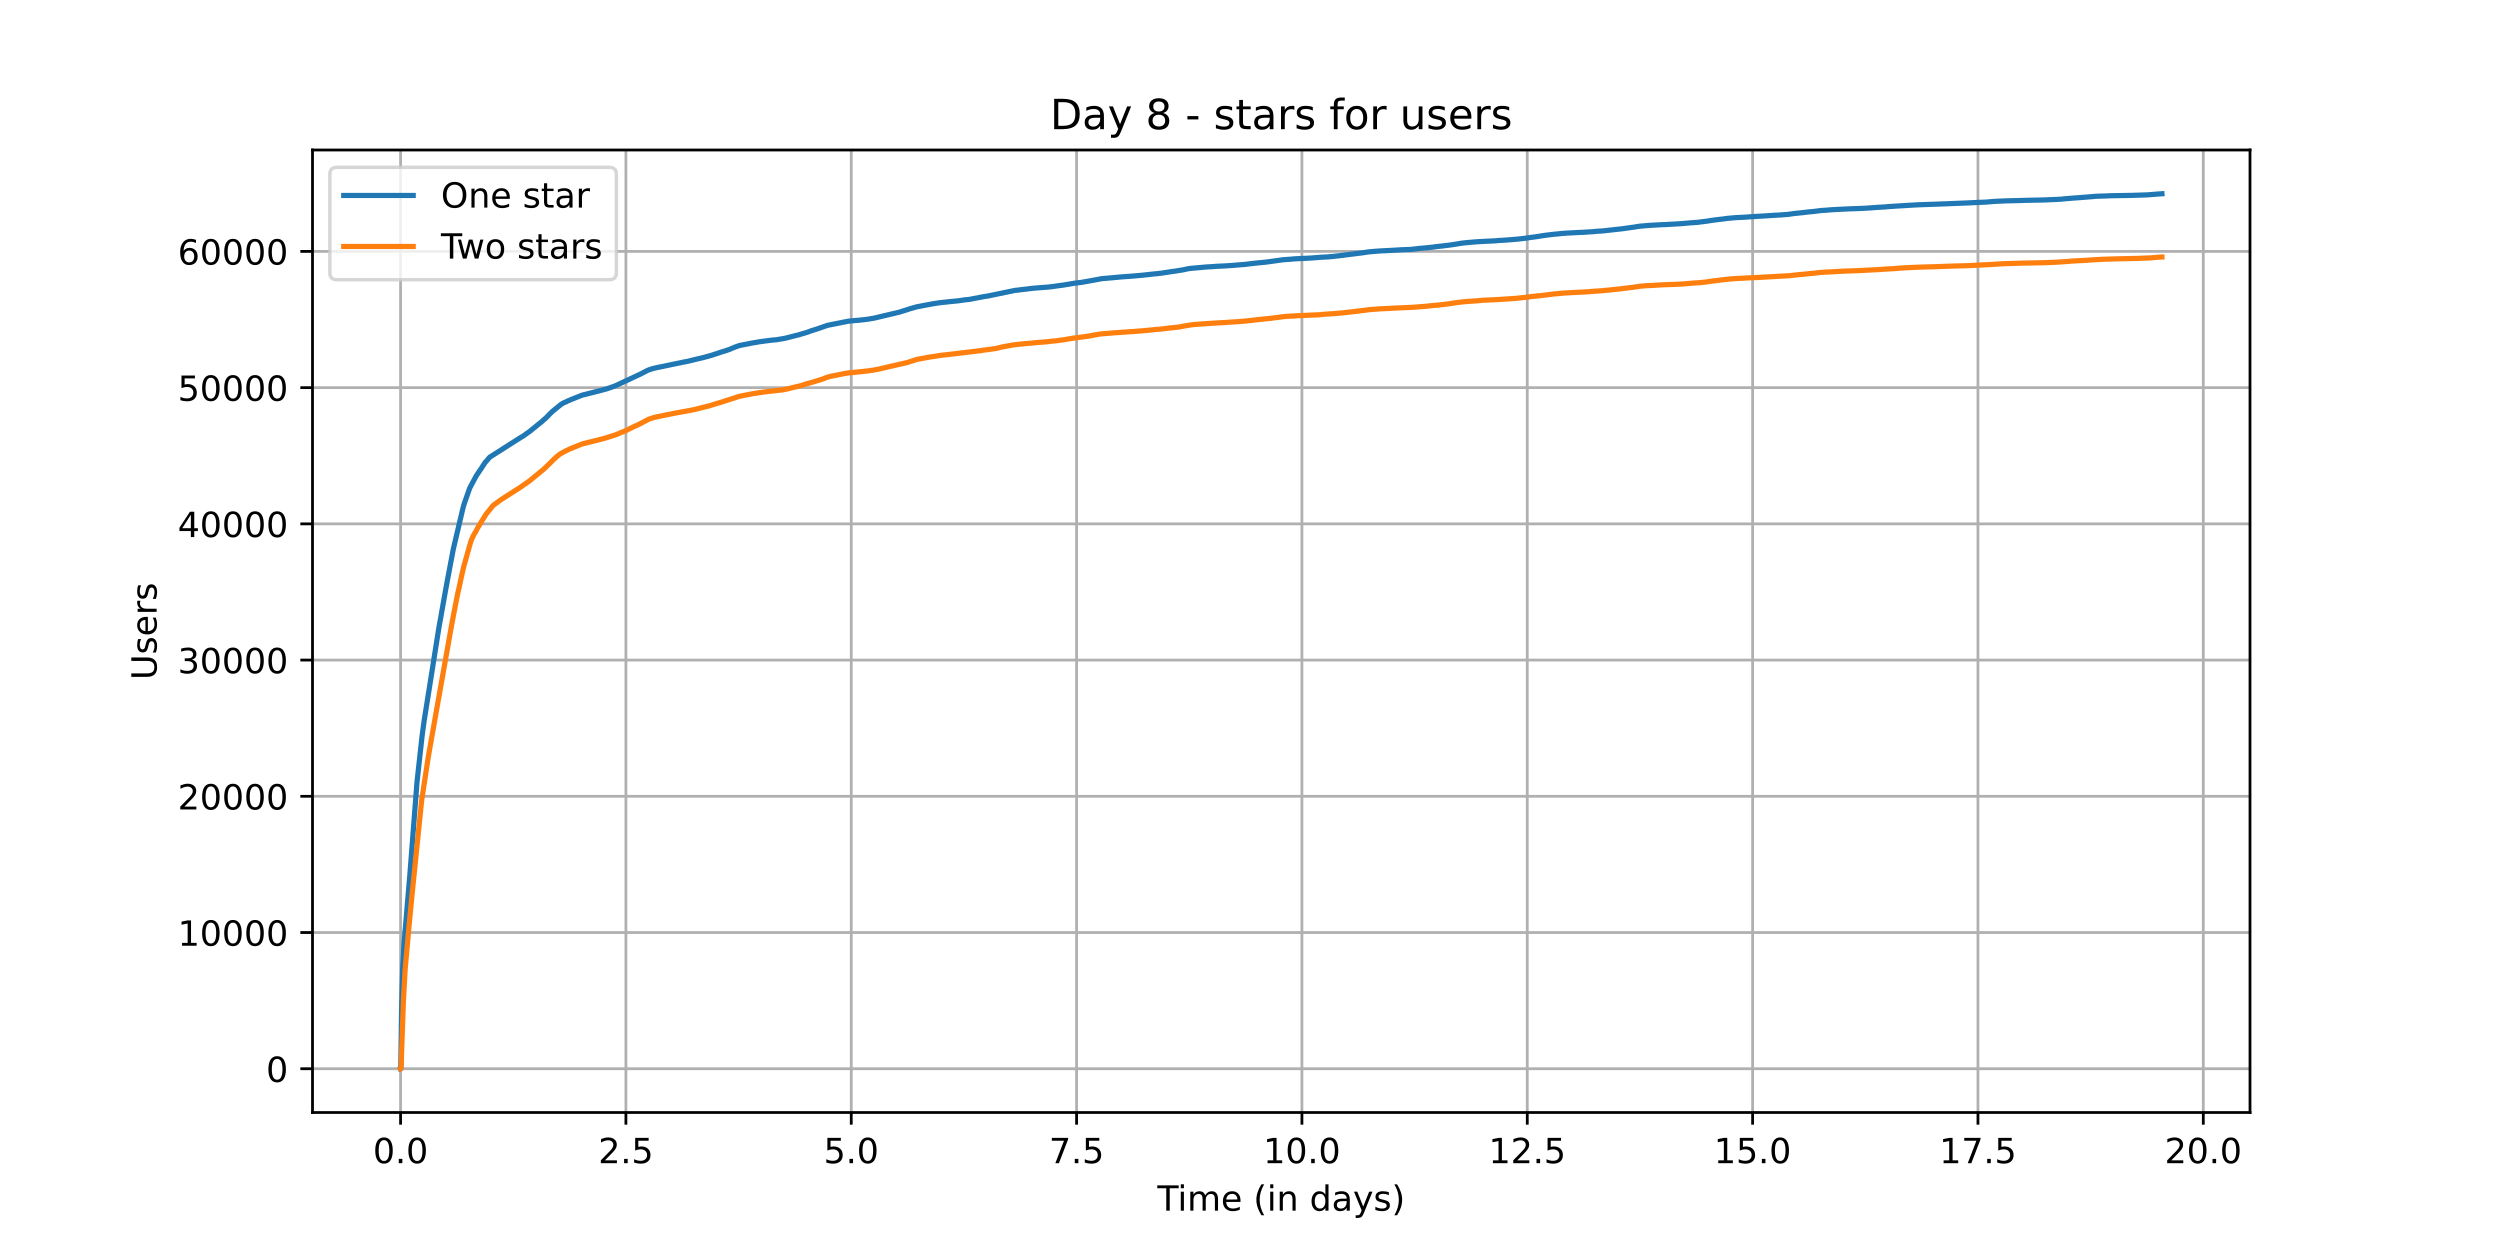 <?xml version="1.0" encoding="utf-8" standalone="no"?>
<!DOCTYPE svg PUBLIC "-//W3C//DTD SVG 1.1//EN"
  "http://www.w3.org/Graphics/SVG/1.1/DTD/svg11.dtd">
<!-- Created with matplotlib (https://matplotlib.org/) -->
<svg height="360pt" version="1.1" viewBox="0 0 720 360" width="720pt" xmlns="http://www.w3.org/2000/svg" xmlns:xlink="http://www.w3.org/1999/xlink">
 <defs>
  <style type="text/css">*{stroke-linecap:butt;stroke-linejoin:round;}</style>
 </defs>
 <g id="figure_1">
  <g id="patch_1">
   <path d="M 0 360 
L 720 360 
L 720 0 
L 0 0 
z
" style="fill:#ffffff;"/>
  </g>
  <g id="axes_1">
   <g id="patch_2">
    <path d="M 90 320.4 
L 648 320.4 
L 648 43.2 
L 90 43.2 
z
" style="fill:#ffffff;"/>
   </g>
   <g id="matplotlib.axis_1">
    <g id="xtick_1">
     <g id="line2d_1">
      <path clip-path="url(#p11d16683c9)" d="M 115.364 320.4 
L 115.364 43.2 
" style="fill:none;stroke:#b0b0b0;stroke-linecap:square;stroke-width:0.8;"/>
     </g>
     <g id="line2d_2">
      <defs>
       <path d="M 0 0 
L 0 3.5 
" id="m79af0416a7" style="stroke:#000000;stroke-width:0.8;"/>
      </defs>
      <g>
       <use style="stroke:#000000;stroke-width:0.8;" x="115.364" xlink:href="#m79af0416a7" y="320.4"/>
      </g>
     </g>
     <g id="text_1">
      <!-- 0.0 -->
      <g transform="translate(107.412 334.998)scale(0.1 -0.1)">
       <defs>
        <path d="M 31.781 66.406 
Q 24.172 66.406 20.328 58.906 
Q 16.5 51.422 16.5 36.375 
Q 16.5 21.391 20.328 13.891 
Q 24.172 6.391 31.781 6.391 
Q 39.453 6.391 43.281 13.891 
Q 47.125 21.391 47.125 36.375 
Q 47.125 51.422 43.281 58.906 
Q 39.453 66.406 31.781 66.406 
z
M 31.781 74.219 
Q 44.047 74.219 50.516 64.516 
Q 56.984 54.828 56.984 36.375 
Q 56.984 17.969 50.516 8.266 
Q 44.047 -1.422 31.781 -1.422 
Q 19.531 -1.422 13.062 8.266 
Q 6.594 17.969 6.594 36.375 
Q 6.594 54.828 13.062 64.516 
Q 19.531 74.219 31.781 74.219 
z
" id="DejaVuSans-48"/>
        <path d="M 10.688 12.406 
L 21 12.406 
L 21 0 
L 10.688 0 
z
" id="DejaVuSans-46"/>
       </defs>
       <use xlink:href="#DejaVuSans-48"/>
       <use x="63.623" xlink:href="#DejaVuSans-46"/>
       <use x="95.41" xlink:href="#DejaVuSans-48"/>
      </g>
     </g>
    </g>
    <g id="xtick_2">
     <g id="line2d_3">
      <path clip-path="url(#p11d16683c9)" d="M 180.262 320.4 
L 180.262 43.2 
" style="fill:none;stroke:#b0b0b0;stroke-linecap:square;stroke-width:0.8;"/>
     </g>
     <g id="line2d_4">
      <g>
       <use style="stroke:#000000;stroke-width:0.8;" x="180.262" xlink:href="#m79af0416a7" y="320.4"/>
      </g>
     </g>
     <g id="text_2">
      <!-- 2.5 -->
      <g transform="translate(172.31 334.998)scale(0.1 -0.1)">
       <defs>
        <path d="M 19.188 8.297 
L 53.609 8.297 
L 53.609 0 
L 7.328 0 
L 7.328 8.297 
Q 12.938 14.109 22.625 23.891 
Q 32.328 33.688 34.812 36.531 
Q 39.547 41.844 41.422 45.531 
Q 43.312 49.219 43.312 52.781 
Q 43.312 58.594 39.234 62.25 
Q 35.156 65.922 28.609 65.922 
Q 23.969 65.922 18.812 64.312 
Q 13.672 62.703 7.812 59.422 
L 7.812 69.391 
Q 13.766 71.781 18.938 73 
Q 24.125 74.219 28.422 74.219 
Q 39.75 74.219 46.484 68.547 
Q 53.219 62.891 53.219 53.422 
Q 53.219 48.922 51.531 44.891 
Q 49.859 40.875 45.406 35.406 
Q 44.188 33.984 37.641 27.219 
Q 31.109 20.453 19.188 8.297 
z
" id="DejaVuSans-50"/>
        <path d="M 10.797 72.906 
L 49.516 72.906 
L 49.516 64.594 
L 19.828 64.594 
L 19.828 46.734 
Q 21.969 47.469 24.109 47.828 
Q 26.266 48.188 28.422 48.188 
Q 40.625 48.188 47.75 41.5 
Q 54.891 34.812 54.891 23.391 
Q 54.891 11.625 47.562 5.094 
Q 40.234 -1.422 26.906 -1.422 
Q 22.312 -1.422 17.547 -0.641 
Q 12.797 0.141 7.719 1.703 
L 7.719 11.625 
Q 12.109 9.234 16.797 8.062 
Q 21.484 6.891 26.703 6.891 
Q 35.156 6.891 40.078 11.328 
Q 45.016 15.766 45.016 23.391 
Q 45.016 31 40.078 35.438 
Q 35.156 39.891 26.703 39.891 
Q 22.75 39.891 18.812 39.016 
Q 14.891 38.141 10.797 36.281 
z
" id="DejaVuSans-53"/>
       </defs>
       <use xlink:href="#DejaVuSans-50"/>
       <use x="63.623" xlink:href="#DejaVuSans-46"/>
       <use x="95.41" xlink:href="#DejaVuSans-53"/>
      </g>
     </g>
    </g>
    <g id="xtick_3">
     <g id="line2d_5">
      <path clip-path="url(#p11d16683c9)" d="M 245.16 320.4 
L 245.16 43.2 
" style="fill:none;stroke:#b0b0b0;stroke-linecap:square;stroke-width:0.8;"/>
     </g>
     <g id="line2d_6">
      <g>
       <use style="stroke:#000000;stroke-width:0.8;" x="245.16" xlink:href="#m79af0416a7" y="320.4"/>
      </g>
     </g>
     <g id="text_3">
      <!-- 5.0 -->
      <g transform="translate(237.208 334.998)scale(0.1 -0.1)">
       <use xlink:href="#DejaVuSans-53"/>
       <use x="63.623" xlink:href="#DejaVuSans-46"/>
       <use x="95.41" xlink:href="#DejaVuSans-48"/>
      </g>
     </g>
    </g>
    <g id="xtick_4">
     <g id="line2d_7">
      <path clip-path="url(#p11d16683c9)" d="M 310.058 320.4 
L 310.058 43.2 
" style="fill:none;stroke:#b0b0b0;stroke-linecap:square;stroke-width:0.8;"/>
     </g>
     <g id="line2d_8">
      <g>
       <use style="stroke:#000000;stroke-width:0.8;" x="310.058" xlink:href="#m79af0416a7" y="320.4"/>
      </g>
     </g>
     <g id="text_4">
      <!-- 7.5 -->
      <g transform="translate(302.106 334.998)scale(0.1 -0.1)">
       <defs>
        <path d="M 8.203 72.906 
L 55.078 72.906 
L 55.078 68.703 
L 28.609 0 
L 18.312 0 
L 43.219 64.594 
L 8.203 64.594 
z
" id="DejaVuSans-55"/>
       </defs>
       <use xlink:href="#DejaVuSans-55"/>
       <use x="63.623" xlink:href="#DejaVuSans-46"/>
       <use x="95.41" xlink:href="#DejaVuSans-53"/>
      </g>
     </g>
    </g>
    <g id="xtick_5">
     <g id="line2d_9">
      <path clip-path="url(#p11d16683c9)" d="M 374.956 320.4 
L 374.956 43.2 
" style="fill:none;stroke:#b0b0b0;stroke-linecap:square;stroke-width:0.8;"/>
     </g>
     <g id="line2d_10">
      <g>
       <use style="stroke:#000000;stroke-width:0.8;" x="374.956" xlink:href="#m79af0416a7" y="320.4"/>
      </g>
     </g>
     <g id="text_5">
      <!-- 10.0 -->
      <g transform="translate(363.823 334.998)scale(0.1 -0.1)">
       <defs>
        <path d="M 12.406 8.297 
L 28.516 8.297 
L 28.516 63.922 
L 10.984 60.406 
L 10.984 69.391 
L 28.422 72.906 
L 38.281 72.906 
L 38.281 8.297 
L 54.391 8.297 
L 54.391 0 
L 12.406 0 
z
" id="DejaVuSans-49"/>
       </defs>
       <use xlink:href="#DejaVuSans-49"/>
       <use x="63.623" xlink:href="#DejaVuSans-48"/>
       <use x="127.246" xlink:href="#DejaVuSans-46"/>
       <use x="159.033" xlink:href="#DejaVuSans-48"/>
      </g>
     </g>
    </g>
    <g id="xtick_6">
     <g id="line2d_11">
      <path clip-path="url(#p11d16683c9)" d="M 439.854 320.4 
L 439.854 43.2 
" style="fill:none;stroke:#b0b0b0;stroke-linecap:square;stroke-width:0.8;"/>
     </g>
     <g id="line2d_12">
      <g>
       <use style="stroke:#000000;stroke-width:0.8;" x="439.854" xlink:href="#m79af0416a7" y="320.4"/>
      </g>
     </g>
     <g id="text_6">
      <!-- 12.5 -->
      <g transform="translate(428.721 334.998)scale(0.1 -0.1)">
       <use xlink:href="#DejaVuSans-49"/>
       <use x="63.623" xlink:href="#DejaVuSans-50"/>
       <use x="127.246" xlink:href="#DejaVuSans-46"/>
       <use x="159.033" xlink:href="#DejaVuSans-53"/>
      </g>
     </g>
    </g>
    <g id="xtick_7">
     <g id="line2d_13">
      <path clip-path="url(#p11d16683c9)" d="M 504.752 320.4 
L 504.752 43.2 
" style="fill:none;stroke:#b0b0b0;stroke-linecap:square;stroke-width:0.8;"/>
     </g>
     <g id="line2d_14">
      <g>
       <use style="stroke:#000000;stroke-width:0.8;" x="504.752" xlink:href="#m79af0416a7" y="320.4"/>
      </g>
     </g>
     <g id="text_7">
      <!-- 15.0 -->
      <g transform="translate(493.619 334.998)scale(0.1 -0.1)">
       <use xlink:href="#DejaVuSans-49"/>
       <use x="63.623" xlink:href="#DejaVuSans-53"/>
       <use x="127.246" xlink:href="#DejaVuSans-46"/>
       <use x="159.033" xlink:href="#DejaVuSans-48"/>
      </g>
     </g>
    </g>
    <g id="xtick_8">
     <g id="line2d_15">
      <path clip-path="url(#p11d16683c9)" d="M 569.65 320.4 
L 569.65 43.2 
" style="fill:none;stroke:#b0b0b0;stroke-linecap:square;stroke-width:0.8;"/>
     </g>
     <g id="line2d_16">
      <g>
       <use style="stroke:#000000;stroke-width:0.8;" x="569.65" xlink:href="#m79af0416a7" y="320.4"/>
      </g>
     </g>
     <g id="text_8">
      <!-- 17.5 -->
      <g transform="translate(558.517 334.998)scale(0.1 -0.1)">
       <use xlink:href="#DejaVuSans-49"/>
       <use x="63.623" xlink:href="#DejaVuSans-55"/>
       <use x="127.246" xlink:href="#DejaVuSans-46"/>
       <use x="159.033" xlink:href="#DejaVuSans-53"/>
      </g>
     </g>
    </g>
    <g id="xtick_9">
     <g id="line2d_17">
      <path clip-path="url(#p11d16683c9)" d="M 634.548 320.4 
L 634.548 43.2 
" style="fill:none;stroke:#b0b0b0;stroke-linecap:square;stroke-width:0.8;"/>
     </g>
     <g id="line2d_18">
      <g>
       <use style="stroke:#000000;stroke-width:0.8;" x="634.548" xlink:href="#m79af0416a7" y="320.4"/>
      </g>
     </g>
     <g id="text_9">
      <!-- 20.0 -->
      <g transform="translate(623.415 334.998)scale(0.1 -0.1)">
       <use xlink:href="#DejaVuSans-50"/>
       <use x="63.623" xlink:href="#DejaVuSans-48"/>
       <use x="127.246" xlink:href="#DejaVuSans-46"/>
       <use x="159.033" xlink:href="#DejaVuSans-48"/>
      </g>
     </g>
    </g>
    <g id="text_10">
     <!-- Time (in days) -->
     <g transform="translate(333.327 348.677)scale(0.1 -0.1)">
      <defs>
       <path d="M -0.297 72.906 
L 61.375 72.906 
L 61.375 64.594 
L 35.5 64.594 
L 35.5 0 
L 25.594 0 
L 25.594 64.594 
L -0.297 64.594 
z
" id="DejaVuSans-84"/>
       <path d="M 9.422 54.688 
L 18.406 54.688 
L 18.406 0 
L 9.422 0 
z
M 9.422 75.984 
L 18.406 75.984 
L 18.406 64.594 
L 9.422 64.594 
z
" id="DejaVuSans-105"/>
       <path d="M 52 44.188 
Q 55.375 50.25 60.062 53.125 
Q 64.75 56 71.094 56 
Q 79.641 56 84.281 50.016 
Q 88.922 44.047 88.922 33.016 
L 88.922 0 
L 79.891 0 
L 79.891 32.719 
Q 79.891 40.578 77.094 44.375 
Q 74.312 48.188 68.609 48.188 
Q 61.625 48.188 57.562 43.547 
Q 53.516 38.922 53.516 30.906 
L 53.516 0 
L 44.484 0 
L 44.484 32.719 
Q 44.484 40.625 41.703 44.406 
Q 38.922 48.188 33.109 48.188 
Q 26.219 48.188 22.156 43.531 
Q 18.109 38.875 18.109 30.906 
L 18.109 0 
L 9.078 0 
L 9.078 54.688 
L 18.109 54.688 
L 18.109 46.188 
Q 21.188 51.219 25.484 53.609 
Q 29.781 56 35.688 56 
Q 41.656 56 45.828 52.969 
Q 50 49.953 52 44.188 
z
" id="DejaVuSans-109"/>
       <path d="M 56.203 29.594 
L 56.203 25.203 
L 14.891 25.203 
Q 15.484 15.922 20.484 11.062 
Q 25.484 6.203 34.422 6.203 
Q 39.594 6.203 44.453 7.469 
Q 49.312 8.734 54.109 11.281 
L 54.109 2.781 
Q 49.266 0.734 44.188 -0.344 
Q 39.109 -1.422 33.891 -1.422 
Q 20.797 -1.422 13.156 6.188 
Q 5.516 13.812 5.516 26.812 
Q 5.516 40.234 12.766 48.109 
Q 20.016 56 32.328 56 
Q 43.359 56 49.781 48.891 
Q 56.203 41.797 56.203 29.594 
z
M 47.219 32.234 
Q 47.125 39.594 43.094 43.984 
Q 39.062 48.391 32.422 48.391 
Q 24.906 48.391 20.391 44.141 
Q 15.875 39.891 15.188 32.172 
z
" id="DejaVuSans-101"/>
       <path id="DejaVuSans-32"/>
       <path d="M 31 75.875 
Q 24.469 64.656 21.281 53.656 
Q 18.109 42.672 18.109 31.391 
Q 18.109 20.125 21.312 9.062 
Q 24.516 -2 31 -13.188 
L 23.188 -13.188 
Q 15.875 -1.703 12.234 9.375 
Q 8.594 20.453 8.594 31.391 
Q 8.594 42.281 12.203 53.312 
Q 15.828 64.359 23.188 75.875 
z
" id="DejaVuSans-40"/>
       <path d="M 54.891 33.016 
L 54.891 0 
L 45.906 0 
L 45.906 32.719 
Q 45.906 40.484 42.875 44.328 
Q 39.844 48.188 33.797 48.188 
Q 26.516 48.188 22.312 43.547 
Q 18.109 38.922 18.109 30.906 
L 18.109 0 
L 9.078 0 
L 9.078 54.688 
L 18.109 54.688 
L 18.109 46.188 
Q 21.344 51.125 25.703 53.562 
Q 30.078 56 35.797 56 
Q 45.219 56 50.047 50.172 
Q 54.891 44.344 54.891 33.016 
z
" id="DejaVuSans-110"/>
       <path d="M 45.406 46.391 
L 45.406 75.984 
L 54.391 75.984 
L 54.391 0 
L 45.406 0 
L 45.406 8.203 
Q 42.578 3.328 38.25 0.953 
Q 33.938 -1.422 27.875 -1.422 
Q 17.969 -1.422 11.734 6.484 
Q 5.516 14.406 5.516 27.297 
Q 5.516 40.188 11.734 48.094 
Q 17.969 56 27.875 56 
Q 33.938 56 38.25 53.625 
Q 42.578 51.266 45.406 46.391 
z
M 14.797 27.297 
Q 14.797 17.391 18.875 11.75 
Q 22.953 6.109 30.078 6.109 
Q 37.203 6.109 41.297 11.75 
Q 45.406 17.391 45.406 27.297 
Q 45.406 37.203 41.297 42.844 
Q 37.203 48.484 30.078 48.484 
Q 22.953 48.484 18.875 42.844 
Q 14.797 37.203 14.797 27.297 
z
" id="DejaVuSans-100"/>
       <path d="M 34.281 27.484 
Q 23.391 27.484 19.188 25 
Q 14.984 22.516 14.984 16.5 
Q 14.984 11.719 18.141 8.906 
Q 21.297 6.109 26.703 6.109 
Q 34.188 6.109 38.703 11.406 
Q 43.219 16.703 43.219 25.484 
L 43.219 27.484 
z
M 52.203 31.203 
L 52.203 0 
L 43.219 0 
L 43.219 8.297 
Q 40.141 3.328 35.547 0.953 
Q 30.953 -1.422 24.312 -1.422 
Q 15.922 -1.422 10.953 3.297 
Q 6 8.016 6 15.922 
Q 6 25.141 12.172 29.828 
Q 18.359 34.516 30.609 34.516 
L 43.219 34.516 
L 43.219 35.406 
Q 43.219 41.609 39.141 45 
Q 35.062 48.391 27.688 48.391 
Q 23 48.391 18.547 47.266 
Q 14.109 46.141 10.016 43.891 
L 10.016 52.203 
Q 14.938 54.109 19.578 55.047 
Q 24.219 56 28.609 56 
Q 40.484 56 46.344 49.844 
Q 52.203 43.703 52.203 31.203 
z
" id="DejaVuSans-97"/>
       <path d="M 32.172 -5.078 
Q 28.375 -14.844 24.75 -17.812 
Q 21.141 -20.797 15.094 -20.797 
L 7.906 -20.797 
L 7.906 -13.281 
L 13.188 -13.281 
Q 16.891 -13.281 18.938 -11.516 
Q 21 -9.766 23.484 -3.219 
L 25.094 0.875 
L 2.984 54.688 
L 12.5 54.688 
L 29.594 11.922 
L 46.688 54.688 
L 56.203 54.688 
z
" id="DejaVuSans-121"/>
       <path d="M 44.281 53.078 
L 44.281 44.578 
Q 40.484 46.531 36.375 47.5 
Q 32.281 48.484 27.875 48.484 
Q 21.188 48.484 17.844 46.438 
Q 14.5 44.391 14.5 40.281 
Q 14.5 37.156 16.891 35.375 
Q 19.281 33.594 26.516 31.984 
L 29.594 31.297 
Q 39.156 29.25 43.188 25.516 
Q 47.219 21.781 47.219 15.094 
Q 47.219 7.469 41.188 3.016 
Q 35.156 -1.422 24.609 -1.422 
Q 20.219 -1.422 15.453 -0.562 
Q 10.688 0.297 5.422 2 
L 5.422 11.281 
Q 10.406 8.688 15.234 7.391 
Q 20.062 6.109 24.812 6.109 
Q 31.156 6.109 34.562 8.281 
Q 37.984 10.453 37.984 14.406 
Q 37.984 18.062 35.516 20.016 
Q 33.062 21.969 24.703 23.781 
L 21.578 24.516 
Q 13.234 26.266 9.516 29.906 
Q 5.812 33.547 5.812 39.891 
Q 5.812 47.609 11.281 51.797 
Q 16.75 56 26.812 56 
Q 31.781 56 36.172 55.266 
Q 40.578 54.547 44.281 53.078 
z
" id="DejaVuSans-115"/>
       <path d="M 8.016 75.875 
L 15.828 75.875 
Q 23.141 64.359 26.781 53.312 
Q 30.422 42.281 30.422 31.391 
Q 30.422 20.453 26.781 9.375 
Q 23.141 -1.703 15.828 -13.188 
L 8.016 -13.188 
Q 14.5 -2 17.703 9.062 
Q 20.906 20.125 20.906 31.391 
Q 20.906 42.672 17.703 53.656 
Q 14.5 64.656 8.016 75.875 
z
" id="DejaVuSans-41"/>
      </defs>
      <use xlink:href="#DejaVuSans-84"/>
      <use x="57.959" xlink:href="#DejaVuSans-105"/>
      <use x="85.742" xlink:href="#DejaVuSans-109"/>
      <use x="183.154" xlink:href="#DejaVuSans-101"/>
      <use x="244.678" xlink:href="#DejaVuSans-32"/>
      <use x="276.465" xlink:href="#DejaVuSans-40"/>
      <use x="315.479" xlink:href="#DejaVuSans-105"/>
      <use x="343.262" xlink:href="#DejaVuSans-110"/>
      <use x="406.641" xlink:href="#DejaVuSans-32"/>
      <use x="438.428" xlink:href="#DejaVuSans-100"/>
      <use x="501.904" xlink:href="#DejaVuSans-97"/>
      <use x="563.184" xlink:href="#DejaVuSans-121"/>
      <use x="622.363" xlink:href="#DejaVuSans-115"/>
      <use x="674.463" xlink:href="#DejaVuSans-41"/>
     </g>
    </g>
   </g>
   <g id="matplotlib.axis_2">
    <g id="ytick_1">
     <g id="line2d_19">
      <path clip-path="url(#p11d16683c9)" d="M 90 307.8 
L 648 307.8 
" style="fill:none;stroke:#b0b0b0;stroke-linecap:square;stroke-width:0.8;"/>
     </g>
     <g id="line2d_20">
      <defs>
       <path d="M 0 0 
L -3.5 0 
" id="m005add29b0" style="stroke:#000000;stroke-width:0.8;"/>
      </defs>
      <g>
       <use style="stroke:#000000;stroke-width:0.8;" x="90" xlink:href="#m005add29b0" y="307.8"/>
      </g>
     </g>
     <g id="text_11">
      <!-- 0 -->
      <g transform="translate(76.638 311.599)scale(0.1 -0.1)">
       <use xlink:href="#DejaVuSans-48"/>
      </g>
     </g>
    </g>
    <g id="ytick_2">
     <g id="line2d_21">
      <path clip-path="url(#p11d16683c9)" d="M 90 268.567 
L 648 268.567 
" style="fill:none;stroke:#b0b0b0;stroke-linecap:square;stroke-width:0.8;"/>
     </g>
     <g id="line2d_22">
      <g>
       <use style="stroke:#000000;stroke-width:0.8;" x="90" xlink:href="#m005add29b0" y="268.567"/>
      </g>
     </g>
     <g id="text_12">
      <!-- 10000 -->
      <g transform="translate(51.188 272.366)scale(0.1 -0.1)">
       <use xlink:href="#DejaVuSans-49"/>
       <use x="63.623" xlink:href="#DejaVuSans-48"/>
       <use x="127.246" xlink:href="#DejaVuSans-48"/>
       <use x="190.869" xlink:href="#DejaVuSans-48"/>
       <use x="254.492" xlink:href="#DejaVuSans-48"/>
      </g>
     </g>
    </g>
    <g id="ytick_3">
     <g id="line2d_23">
      <path clip-path="url(#p11d16683c9)" d="M 90 229.334 
L 648 229.334 
" style="fill:none;stroke:#b0b0b0;stroke-linecap:square;stroke-width:0.8;"/>
     </g>
     <g id="line2d_24">
      <g>
       <use style="stroke:#000000;stroke-width:0.8;" x="90" xlink:href="#m005add29b0" y="229.334"/>
      </g>
     </g>
     <g id="text_13">
      <!-- 20000 -->
      <g transform="translate(51.188 233.134)scale(0.1 -0.1)">
       <use xlink:href="#DejaVuSans-50"/>
       <use x="63.623" xlink:href="#DejaVuSans-48"/>
       <use x="127.246" xlink:href="#DejaVuSans-48"/>
       <use x="190.869" xlink:href="#DejaVuSans-48"/>
       <use x="254.492" xlink:href="#DejaVuSans-48"/>
      </g>
     </g>
    </g>
    <g id="ytick_4">
     <g id="line2d_25">
      <path clip-path="url(#p11d16683c9)" d="M 90 190.102 
L 648 190.102 
" style="fill:none;stroke:#b0b0b0;stroke-linecap:square;stroke-width:0.8;"/>
     </g>
     <g id="line2d_26">
      <g>
       <use style="stroke:#000000;stroke-width:0.8;" x="90" xlink:href="#m005add29b0" y="190.102"/>
      </g>
     </g>
     <g id="text_14">
      <!-- 30000 -->
      <g transform="translate(51.188 193.901)scale(0.1 -0.1)">
       <defs>
        <path d="M 40.578 39.312 
Q 47.656 37.797 51.625 33 
Q 55.609 28.219 55.609 21.188 
Q 55.609 10.406 48.188 4.484 
Q 40.766 -1.422 27.094 -1.422 
Q 22.516 -1.422 17.656 -0.516 
Q 12.797 0.391 7.625 2.203 
L 7.625 11.719 
Q 11.719 9.328 16.594 8.109 
Q 21.484 6.891 26.812 6.891 
Q 36.078 6.891 40.938 10.547 
Q 45.797 14.203 45.797 21.188 
Q 45.797 27.641 41.281 31.266 
Q 36.766 34.906 28.719 34.906 
L 20.219 34.906 
L 20.219 43.016 
L 29.109 43.016 
Q 36.375 43.016 40.234 45.922 
Q 44.094 48.828 44.094 54.297 
Q 44.094 59.906 40.109 62.906 
Q 36.141 65.922 28.719 65.922 
Q 24.656 65.922 20.016 65.031 
Q 15.375 64.156 9.812 62.312 
L 9.812 71.094 
Q 15.438 72.656 20.344 73.438 
Q 25.25 74.219 29.594 74.219 
Q 40.828 74.219 47.359 69.109 
Q 53.906 64.016 53.906 55.328 
Q 53.906 49.266 50.438 45.094 
Q 46.969 40.922 40.578 39.312 
z
" id="DejaVuSans-51"/>
       </defs>
       <use xlink:href="#DejaVuSans-51"/>
       <use x="63.623" xlink:href="#DejaVuSans-48"/>
       <use x="127.246" xlink:href="#DejaVuSans-48"/>
       <use x="190.869" xlink:href="#DejaVuSans-48"/>
       <use x="254.492" xlink:href="#DejaVuSans-48"/>
      </g>
     </g>
    </g>
    <g id="ytick_5">
     <g id="line2d_27">
      <path clip-path="url(#p11d16683c9)" d="M 90 150.869 
L 648 150.869 
" style="fill:none;stroke:#b0b0b0;stroke-linecap:square;stroke-width:0.8;"/>
     </g>
     <g id="line2d_28">
      <g>
       <use style="stroke:#000000;stroke-width:0.8;" x="90" xlink:href="#m005add29b0" y="150.869"/>
      </g>
     </g>
     <g id="text_15">
      <!-- 40000 -->
      <g transform="translate(51.188 154.668)scale(0.1 -0.1)">
       <defs>
        <path d="M 37.797 64.312 
L 12.891 25.391 
L 37.797 25.391 
z
M 35.203 72.906 
L 47.609 72.906 
L 47.609 25.391 
L 58.016 25.391 
L 58.016 17.188 
L 47.609 17.188 
L 47.609 0 
L 37.797 0 
L 37.797 17.188 
L 4.891 17.188 
L 4.891 26.703 
z
" id="DejaVuSans-52"/>
       </defs>
       <use xlink:href="#DejaVuSans-52"/>
       <use x="63.623" xlink:href="#DejaVuSans-48"/>
       <use x="127.246" xlink:href="#DejaVuSans-48"/>
       <use x="190.869" xlink:href="#DejaVuSans-48"/>
       <use x="254.492" xlink:href="#DejaVuSans-48"/>
      </g>
     </g>
    </g>
    <g id="ytick_6">
     <g id="line2d_29">
      <path clip-path="url(#p11d16683c9)" d="M 90 111.636 
L 648 111.636 
" style="fill:none;stroke:#b0b0b0;stroke-linecap:square;stroke-width:0.8;"/>
     </g>
     <g id="line2d_30">
      <g>
       <use style="stroke:#000000;stroke-width:0.8;" x="90" xlink:href="#m005add29b0" y="111.636"/>
      </g>
     </g>
     <g id="text_16">
      <!-- 50000 -->
      <g transform="translate(51.188 115.435)scale(0.1 -0.1)">
       <use xlink:href="#DejaVuSans-53"/>
       <use x="63.623" xlink:href="#DejaVuSans-48"/>
       <use x="127.246" xlink:href="#DejaVuSans-48"/>
       <use x="190.869" xlink:href="#DejaVuSans-48"/>
       <use x="254.492" xlink:href="#DejaVuSans-48"/>
      </g>
     </g>
    </g>
    <g id="ytick_7">
     <g id="line2d_31">
      <path clip-path="url(#p11d16683c9)" d="M 90 72.403 
L 648 72.403 
" style="fill:none;stroke:#b0b0b0;stroke-linecap:square;stroke-width:0.8;"/>
     </g>
     <g id="line2d_32">
      <g>
       <use style="stroke:#000000;stroke-width:0.8;" x="90" xlink:href="#m005add29b0" y="72.403"/>
      </g>
     </g>
     <g id="text_17">
      <!-- 60000 -->
      <g transform="translate(51.188 76.203)scale(0.1 -0.1)">
       <defs>
        <path d="M 33.016 40.375 
Q 26.375 40.375 22.484 35.828 
Q 18.609 31.297 18.609 23.391 
Q 18.609 15.531 22.484 10.953 
Q 26.375 6.391 33.016 6.391 
Q 39.656 6.391 43.531 10.953 
Q 47.406 15.531 47.406 23.391 
Q 47.406 31.297 43.531 35.828 
Q 39.656 40.375 33.016 40.375 
z
M 52.594 71.297 
L 52.594 62.312 
Q 48.875 64.062 45.094 64.984 
Q 41.312 65.922 37.594 65.922 
Q 27.828 65.922 22.672 59.328 
Q 17.531 52.734 16.797 39.406 
Q 19.672 43.656 24.016 45.922 
Q 28.375 48.188 33.594 48.188 
Q 44.578 48.188 50.953 41.516 
Q 57.328 34.859 57.328 23.391 
Q 57.328 12.156 50.688 5.359 
Q 44.047 -1.422 33.016 -1.422 
Q 20.359 -1.422 13.672 8.266 
Q 6.984 17.969 6.984 36.375 
Q 6.984 53.656 15.188 63.938 
Q 23.391 74.219 37.203 74.219 
Q 40.922 74.219 44.703 73.484 
Q 48.484 72.75 52.594 71.297 
z
" id="DejaVuSans-54"/>
       </defs>
       <use xlink:href="#DejaVuSans-54"/>
       <use x="63.623" xlink:href="#DejaVuSans-48"/>
       <use x="127.246" xlink:href="#DejaVuSans-48"/>
       <use x="190.869" xlink:href="#DejaVuSans-48"/>
       <use x="254.492" xlink:href="#DejaVuSans-48"/>
      </g>
     </g>
    </g>
    <g id="text_18">
     <!-- Users -->
     <g transform="translate(45.108 195.801)rotate(-90)scale(0.1 -0.1)">
      <defs>
       <path d="M 8.688 72.906 
L 18.609 72.906 
L 18.609 28.609 
Q 18.609 16.891 22.844 11.734 
Q 27.094 6.594 36.625 6.594 
Q 46.094 6.594 50.344 11.734 
Q 54.594 16.891 54.594 28.609 
L 54.594 72.906 
L 64.5 72.906 
L 64.5 27.391 
Q 64.5 13.141 57.438 5.859 
Q 50.391 -1.422 36.625 -1.422 
Q 22.797 -1.422 15.734 5.859 
Q 8.688 13.141 8.688 27.391 
z
" id="DejaVuSans-85"/>
       <path d="M 41.109 46.297 
Q 39.594 47.172 37.812 47.578 
Q 36.031 48 33.891 48 
Q 26.266 48 22.188 43.047 
Q 18.109 38.094 18.109 28.812 
L 18.109 0 
L 9.078 0 
L 9.078 54.688 
L 18.109 54.688 
L 18.109 46.188 
Q 20.953 51.172 25.484 53.578 
Q 30.031 56 36.531 56 
Q 37.453 56 38.578 55.875 
Q 39.703 55.766 41.062 55.516 
z
" id="DejaVuSans-114"/>
      </defs>
      <use xlink:href="#DejaVuSans-85"/>
      <use x="73.193" xlink:href="#DejaVuSans-115"/>
      <use x="125.293" xlink:href="#DejaVuSans-101"/>
      <use x="186.816" xlink:href="#DejaVuSans-114"/>
      <use x="227.93" xlink:href="#DejaVuSans-115"/>
     </g>
    </g>
   </g>
   <g id="line2d_33">
    <path clip-path="url(#p11d16683c9)" d="M 115.364 307.8 
L 115.396 307.792 
L 115.432 307.2 
L 115.646 291.33 
L 115.968 278.842 
L 116.361 271.812 
L 118.041 251.952 
L 120.102 225.191 
L 121.585 211.75 
L 122.193 207.313 
L 122.443 205.744 
L 124.498 192.82 
L 124.945 189.972 
L 126.356 181.051 
L 128.287 170.215 
L 129.001 166.307 
L 129.27 164.899 
L 130.556 158.127 
L 133.254 146.671 
L 133.647 145.204 
L 135.256 140.633 
L 135.31 140.5 
L 137.15 137.067 
L 137.275 136.875 
L 137.776 136.125 
L 138.134 135.576 
L 138.58 134.929 
L 138.723 134.721 
L 139.76 133.128 
L 140.117 132.763 
L 140.367 132.461 
L 140.778 131.959 
L 141.082 131.645 
L 145.691 128.714 
L 146.227 128.361 
L 150.175 125.866 
L 150.389 125.756 
L 150.944 125.395 
L 152.66 124.155 
L 153.232 123.696 
L 155.716 121.672 
L 155.877 121.562 
L 156.717 120.793 
L 156.878 120.687 
L 157.36 120.244 
L 157.592 119.993 
L 157.771 119.844 
L 158.218 119.349 
L 158.432 119.133 
L 158.808 118.773 
L 159.058 118.521 
L 161.631 116.422 
L 161.953 116.246 
L 162.453 115.956 
L 163.079 115.72 
L 163.419 115.501 
L 163.74 115.395 
L 164.366 115.112 
L 167.671 113.794 
L 168.118 113.684 
L 168.404 113.625 
L 171.897 112.739 
L 172.525 112.586 
L 174.759 111.981 
L 175.17 111.84 
L 176.117 111.522 
L 176.313 111.444 
L 177.064 111.181 
L 180.265 109.686 
L 180.551 109.576 
L 180.909 109.384 
L 184.627 107.654 
L 184.859 107.532 
L 185.289 107.293 
L 185.664 107.105 
L 186.576 106.63 
L 187.774 106.226 
L 188.149 106.12 
L 188.811 105.951 
L 197.013 104.249 
L 197.656 104.139 
L 202.788 102.915 
L 203.128 102.82 
L 203.539 102.711 
L 205.236 102.228 
L 205.665 102.067 
L 206.093 101.957 
L 207.397 101.498 
L 208.648 101.114 
L 209.863 100.706 
L 210.596 100.431 
L 210.971 100.251 
L 211.239 100.145 
L 211.758 99.933 
L 213.009 99.497 
L 217.101 98.705 
L 217.78 98.599 
L 218.28 98.497 
L 219.013 98.387 
L 220.281 98.218 
L 221.121 98.109 
L 222.353 97.952 
L 223.604 97.842 
L 225.696 97.497 
L 226.214 97.391 
L 226.857 97.23 
L 230.216 96.378 
L 230.609 96.249 
L 232.217 95.782 
L 232.414 95.719 
L 233.146 95.456 
L 233.468 95.323 
L 234.629 94.958 
L 235.611 94.644 
L 235.915 94.538 
L 236.308 94.405 
L 236.612 94.299 
L 236.898 94.189 
L 237.845 93.868 
L 238.291 93.703 
L 244.293 92.51 
L 245.349 92.4 
L 246.278 92.31 
L 247.654 92.2 
L 248.762 92.071 
L 249.708 91.961 
L 251.638 91.647 
L 252.103 91.537 
L 259.07 89.885 
L 259.463 89.756 
L 259.803 89.646 
L 261.071 89.254 
L 262.161 88.889 
L 263.751 88.438 
L 263.912 88.391 
L 267.735 87.657 
L 268.361 87.559 
L 268.593 87.492 
L 270.201 87.249 
L 270.987 87.143 
L 271.237 87.108 
L 272.416 87.002 
L 272.809 86.947 
L 273.917 86.837 
L 274.81 86.751 
L 275.917 86.641 
L 276.31 86.59 
L 277.937 86.347 
L 279.116 86.237 
L 283.316 85.433 
L 283.942 85.327 
L 284.281 85.299 
L 292.323 83.632 
L 293.413 83.522 
L 293.806 83.467 
L 294.682 83.357 
L 295.718 83.243 
L 296.468 83.141 
L 296.7 83.114 
L 297.666 83.008 
L 298.005 82.973 
L 299.453 82.863 
L 300.259 82.8 
L 301.69 82.694 
L 302.03 82.659 
L 302.994 82.549 
L 304.441 82.341 
L 305.227 82.231 
L 306.478 82.07 
L 307.032 81.964 
L 307.461 81.894 
L 309.444 81.568 
L 310.248 81.458 
L 311.177 81.364 
L 311.856 81.254 
L 312.32 81.168 
L 312.964 81.062 
L 313.249 80.999 
L 313.929 80.889 
L 317.307 80.254 
L 318.647 80.144 
L 319.004 80.105 
L 320.327 79.995 
L 321.238 79.909 
L 322.364 79.799 
L 323.167 79.732 
L 324.668 79.622 
L 325.365 79.579 
L 326.669 79.469 
L 327.509 79.395 
L 328.741 79.285 
L 329.063 79.261 
L 329.992 79.155 
L 330.331 79.124 
L 331.242 79.014 
L 331.617 78.963 
L 332.869 78.853 
L 333.941 78.732 
L 334.834 78.622 
L 335.263 78.551 
L 335.978 78.441 
L 337.693 78.174 
L 338.587 78.065 
L 340.822 77.692 
L 341.322 77.582 
L 341.84 77.472 
L 342.394 77.362 
L 343.449 77.245 
L 344.646 77.139 
L 345.021 77.096 
L 345.772 77.045 
L 346.862 76.935 
L 347.612 76.88 
L 349.488 76.77 
L 350.31 76.699 
L 352.67 76.589 
L 353.385 76.546 
L 354.957 76.44 
L 355.279 76.417 
L 356.565 76.307 
L 357.351 76.244 
L 358.727 76.134 
L 360.067 75.95 
L 361.085 75.84 
L 362.122 75.726 
L 363.372 75.616 
L 364.319 75.518 
L 365.195 75.409 
L 366.536 75.224 
L 367.358 75.114 
L 368.806 74.906 
L 369.592 74.797 
L 370.343 74.746 
L 371.915 74.636 
L 372.826 74.545 
L 375.005 74.436 
L 375.613 74.412 
L 377.685 74.306 
L 378.007 74.279 
L 379.472 74.169 
L 380.329 74.09 
L 382.562 73.984 
L 382.92 73.945 
L 384.063 73.835 
L 384.438 73.788 
L 385.528 73.682 
L 385.903 73.635 
L 386.779 73.525 
L 388.065 73.353 
L 388.904 73.247 
L 389.298 73.196 
L 390.317 73.086 
L 390.585 73.035 
L 391.675 72.905 
L 392.587 72.796 
L 393.069 72.701 
L 393.856 72.592 
L 394.231 72.541 
L 395.411 72.431 
L 396.251 72.36 
L 397.823 72.25 
L 398.485 72.219 
L 400.718 72.109 
L 401.432 72.066 
L 403.219 71.956 
L 403.523 71.94 
L 406.31 71.831 
L 407.292 71.725 
L 408.222 71.615 
L 409.258 71.497 
L 410.544 71.387 
L 411.419 71.305 
L 412.438 71.195 
L 412.759 71.167 
L 413.42 71.058 
L 414.457 70.94 
L 415.511 70.83 
L 415.904 70.775 
L 416.887 70.665 
L 418.262 70.473 
L 418.977 70.363 
L 420.996 70.03 
L 421.996 69.92 
L 422.907 69.834 
L 424.194 69.724 
L 424.551 69.688 
L 425.319 69.633 
L 427.177 69.524 
L 427.856 69.484 
L 430.357 69.375 
L 430.679 69.351 
L 431.857 69.241 
L 432.465 69.222 
L 434.127 69.112 
L 434.948 69.045 
L 436.199 68.939 
L 436.503 68.919 
L 437.592 68.81 
L 438.629 68.696 
L 439.468 68.586 
L 440.969 68.366 
L 441.845 68.256 
L 443.364 68.033 
L 443.971 67.923 
L 445.4 67.723 
L 446.293 67.613 
L 447.472 67.468 
L 448.759 67.358 
L 449.777 67.244 
L 451.206 67.134 
L 451.867 67.103 
L 453.886 66.997 
L 454.208 66.973 
L 456.584 66.871 
L 456.834 66.832 
L 458.872 66.726 
L 459.283 66.664 
L 460.105 66.597 
L 461.712 66.491 
L 462.052 66.46 
L 462.873 66.354 
L 463.213 66.322 
L 464.267 66.212 
L 465.41 66.071 
L 466.429 65.969 
L 466.661 65.946 
L 467.572 65.836 
L 469.073 65.62 
L 469.842 65.51 
L 470.217 65.463 
L 470.986 65.357 
L 471.504 65.247 
L 472.29 65.137 
L 473.059 65.079 
L 474.328 64.969 
L 475.132 64.902 
L 477.133 64.792 
L 477.848 64.749 
L 480.331 64.639 
L 481.028 64.6 
L 482.868 64.49 
L 483.511 64.459 
L 484.94 64.349 
L 485.779 64.274 
L 487.03 64.164 
L 487.762 64.117 
L 489.102 64.015 
L 489.37 63.964 
L 490.335 63.854 
L 491.55 63.698 
L 492.211 63.592 
L 492.64 63.521 
L 493.462 63.411 
L 493.73 63.368 
L 494.963 63.211 
L 496 63.101 
L 497.376 62.909 
L 498.501 62.803 
L 498.841 62.772 
L 500.146 62.662 
L 500.753 62.638 
L 502.969 62.528 
L 503.862 62.446 
L 505.666 62.34 
L 506.006 62.313 
L 507.971 62.203 
L 508.685 62.16 
L 510.329 62.05 
L 511.044 62.007 
L 513.024 61.897 
L 513.381 61.858 
L 514.935 61.748 
L 516.418 61.532 
L 517.382 61.422 
L 517.74 61.387 
L 518.704 61.289 
L 519.758 61.179 
L 520.027 61.132 
L 521.045 61.018 
L 522.278 60.908 
L 523.458 60.763 
L 524.244 60.653 
L 524.584 60.622 
L 526.282 60.512 
L 527.175 60.429 
L 529.016 60.32 
L 529.641 60.292 
L 531.964 60.182 
L 532.267 60.163 
L 535.376 60.053 
L 535.983 60.029 
L 538.02 59.919 
L 538.788 59.865 
L 540.182 59.755 
L 540.896 59.708 
L 542.915 59.598 
L 543.826 59.507 
L 545.487 59.398 
L 545.72 59.374 
L 547.685 59.264 
L 548.025 59.237 
L 549.848 59.127 
L 550.527 59.092 
L 552.475 58.982 
L 553.083 58.958 
L 556.227 58.848 
L 556.799 58.833 
L 559.675 58.723 
L 560.265 58.707 
L 562.802 58.597 
L 563.445 58.57 
L 566.267 58.464 
L 566.571 58.448 
L 568.84 58.342 
L 569.179 58.315 
L 571.949 58.205 
L 572.735 58.142 
L 574.004 58.032 
L 574.737 57.981 
L 577.185 57.871 
L 577.81 57.848 
L 582.384 57.738 
L 583.063 57.703 
L 588.476 57.593 
L 589.065 57.573 
L 591.638 57.463 
L 592.227 57.444 
L 593.799 57.342 
L 594.05 57.307 
L 594.925 57.224 
L 596.355 57.114 
L 597.212 57.036 
L 598.874 56.926 
L 599.714 56.851 
L 601.125 56.746 
L 601.465 56.714 
L 602.215 56.663 
L 603.323 56.553 
L 603.984 56.518 
L 607.271 56.408 
L 607.932 56.373 
L 614.203 56.263 
L 614.792 56.243 
L 618.205 56.133 
L 618.92 56.09 
L 620.26 55.98 
L 621.118 55.902 
L 622.636 55.8 
L 622.636 55.8 
" style="fill:none;stroke:#1f77b4;stroke-linecap:square;stroke-width:1.5;"/>
   </g>
   <g id="line2d_34">
    <path clip-path="url(#p11d16683c9)" d="M 115.364 307.8 
L 115.468 307.725 
L 115.539 306.854 
L 115.789 299.392 
L 116.2 287.811 
L 116.682 279.184 
L 117.791 266.814 
L 118.65 257.853 
L 121.425 230.602 
L 123.301 218.29 
L 123.426 217.565 
L 123.891 214.885 
L 129.948 180.662 
L 130.199 179.313 
L 130.735 176.492 
L 131.486 172.643 
L 131.789 171.093 
L 132.165 169.465 
L 132.861 166.236 
L 133.522 163.321 
L 135.595 155.934 
L 135.881 155.232 
L 136.257 154.427 
L 136.418 154.11 
L 136.739 153.541 
L 136.829 153.423 
L 137.097 152.984 
L 137.472 152.187 
L 139.206 149.339 
L 139.366 149.115 
L 139.903 148.201 
L 141.957 145.643 
L 142.314 145.365 
L 143.672 144.344 
L 143.922 144.16 
L 144.619 143.689 
L 149.478 140.59 
L 149.746 140.421 
L 152.286 138.64 
L 152.589 138.412 
L 152.75 138.303 
L 153.036 138.04 
L 153.179 137.934 
L 155.501 136.023 
L 156.323 135.36 
L 157.128 134.634 
L 157.253 134.505 
L 158.861 132.936 
L 159.54 132.229 
L 159.737 132.088 
L 160.023 131.81 
L 160.541 131.347 
L 160.863 131.103 
L 161.149 130.856 
L 162.614 130.017 
L 162.847 129.911 
L 163.597 129.538 
L 164.026 129.33 
L 167.778 127.816 
L 172.454 126.674 
L 172.686 126.607 
L 173.151 126.497 
L 174.687 126.058 
L 174.955 125.968 
L 176.188 125.583 
L 177.281 125.226 
L 178.013 124.952 
L 178.746 124.603 
L 179.55 124.316 
L 180.105 124.085 
L 182.446 122.931 
L 182.75 122.759 
L 183.483 122.484 
L 185.021 121.699 
L 185.467 121.448 
L 186.773 120.762 
L 187.202 120.609 
L 188.096 120.33 
L 188.418 120.22 
L 189.026 120.075 
L 194.905 118.886 
L 195.566 118.776 
L 198.335 118.274 
L 198.979 118.164 
L 199.55 118.031 
L 200.068 117.921 
L 204.432 116.842 
L 204.7 116.748 
L 205.879 116.375 
L 206.2 116.297 
L 206.504 116.187 
L 207.326 115.948 
L 207.701 115.838 
L 208.791 115.485 
L 209.953 115.1 
L 211.114 114.735 
L 211.418 114.665 
L 211.686 114.555 
L 212.633 114.237 
L 212.901 114.143 
L 217.137 113.319 
L 217.977 113.209 
L 219.852 112.911 
L 220.835 112.805 
L 221.21 112.758 
L 221.978 112.656 
L 222.21 112.629 
L 223.247 112.527 
L 223.515 112.476 
L 224.374 112.397 
L 225.339 112.287 
L 225.803 112.201 
L 226.41 112.091 
L 230.788 111.032 
L 231.163 110.918 
L 231.896 110.647 
L 232.592 110.459 
L 234.325 109.969 
L 234.575 109.898 
L 234.897 109.788 
L 236.183 109.392 
L 237.201 109.062 
L 237.737 108.835 
L 238.899 108.439 
L 243.525 107.528 
L 244.311 107.419 
L 245.385 107.297 
L 246.511 107.187 
L 247.529 107.077 
L 248.637 106.971 
L 249.03 106.916 
L 250.03 106.807 
L 251.441 106.61 
L 252.013 106.508 
L 252.299 106.446 
L 252.906 106.336 
L 261.321 104.398 
L 261.732 104.252 
L 262.143 104.147 
L 262.429 104.037 
L 262.804 103.927 
L 263.93 103.546 
L 267.61 102.856 
L 268.307 102.746 
L 268.7 102.695 
L 269.397 102.589 
L 269.647 102.554 
L 270.218 102.444 
L 271.523 102.271 
L 272.612 102.161 
L 282.512 100.973 
L 282.78 100.922 
L 283.406 100.812 
L 284.389 100.706 
L 285.157 100.596 
L 286.586 100.396 
L 287.123 100.29 
L 287.659 100.168 
L 288.07 100.066 
L 288.427 99.956 
L 291.751 99.344 
L 292.68 99.239 
L 292.913 99.211 
L 293.913 99.101 
L 295.021 98.991 
L 295.914 98.909 
L 297.291 98.803 
L 297.666 98.756 
L 298.702 98.646 
L 299.417 98.599 
L 300.85 98.489 
L 301.744 98.403 
L 302.619 98.293 
L 303.512 98.207 
L 304.584 98.101 
L 305.067 98.003 
L 306.139 97.893 
L 306.549 97.83 
L 307.085 97.72 
L 308.979 97.418 
L 309.765 97.308 
L 311.177 97.112 
L 312.124 97.002 
L 312.57 96.92 
L 313.446 96.81 
L 316.395 96.269 
L 317.217 96.159 
L 318.111 96.076 
L 319.648 95.967 
L 320.541 95.88 
L 322.113 95.77 
L 322.864 95.719 
L 324.275 95.617 
L 324.507 95.59 
L 326.383 95.48 
L 327.169 95.417 
L 328.473 95.307 
L 329.277 95.241 
L 330.528 95.131 
L 331.439 95.045 
L 332.404 94.943 
L 332.655 94.903 
L 334.12 94.797 
L 334.37 94.762 
L 335.388 94.652 
L 336.675 94.484 
L 337.765 94.374 
L 338.784 94.26 
L 339.803 94.154 
L 340.143 94.056 
L 340.768 93.946 
L 343.002 93.565 
L 344.038 93.456 
L 344.789 93.405 
L 346.201 93.295 
L 346.54 93.263 
L 348.202 93.154 
L 348.899 93.11 
L 350.667 93.001 
L 351.347 92.961 
L 353.403 92.851 
L 354.242 92.777 
L 356.118 92.667 
L 356.94 92.6 
L 358.405 92.49 
L 359.495 92.365 
L 360.478 92.263 
L 360.657 92.239 
L 361.586 92.13 
L 362.586 92.02 
L 363.729 91.914 
L 363.997 91.863 
L 364.873 91.784 
L 366.035 91.674 
L 367.411 91.482 
L 368.27 91.38 
L 368.538 91.337 
L 369.378 91.231 
L 369.771 91.176 
L 370.557 91.113 
L 372.719 91.004 
L 373.541 90.933 
L 376.202 90.823 
L 376.917 90.776 
L 379.686 90.666 
L 379.99 90.65 
L 380.99 90.541 
L 381.776 90.482 
L 383.509 90.372 
L 384.313 90.305 
L 385.778 90.195 
L 386.725 90.097 
L 387.743 89.987 
L 388.869 89.854 
L 389.905 89.744 
L 391.014 89.615 
L 391.818 89.505 
L 392.873 89.387 
L 393.677 89.281 
L 394.088 89.215 
L 395.197 89.105 
L 395.822 89.077 
L 397.127 88.971 
L 397.448 88.944 
L 399.914 88.834 
L 400.217 88.822 
L 400.986 88.767 
L 403.291 88.657 
L 403.898 88.634 
L 406.471 88.524 
L 407.167 88.481 
L 408.597 88.371 
L 409.383 88.312 
L 410.705 88.21 
L 410.901 88.183 
L 411.812 88.073 
L 412.652 87.998 
L 413.957 87.888 
L 414.975 87.775 
L 415.886 87.665 
L 416.94 87.543 
L 417.673 87.433 
L 419.352 87.174 
L 420.192 87.065 
L 421.282 86.935 
L 422.568 86.829 
L 422.889 86.802 
L 424.569 86.692 
L 425.337 86.633 
L 426.463 86.523 
L 427.195 86.472 
L 429.41 86.362 
L 429.999 86.347 
L 431.84 86.237 
L 432.501 86.201 
L 434.109 86.092 
L 434.823 86.045 
L 436.556 85.935 
L 436.914 85.895 
L 437.914 85.786 
L 438.95 85.676 
L 440.129 85.531 
L 440.933 85.425 
L 441.326 85.374 
L 442.47 85.264 
L 443.435 85.166 
L 444.293 85.056 
L 445.293 84.946 
L 446.222 84.836 
L 447.58 84.652 
L 448.848 84.546 
L 449.205 84.503 
L 450.581 84.393 
L 450.885 84.381 
L 452.707 84.271 
L 453.011 84.252 
L 455.28 84.142 
L 455.887 84.118 
L 457.53 84.012 
L 457.888 83.977 
L 459.372 83.867 
L 460.14 83.812 
L 461.587 83.71 
L 461.855 83.659 
L 463.32 83.549 
L 464.374 83.428 
L 465.464 83.318 
L 465.803 83.283 
L 466.822 83.177 
L 467.232 83.11 
L 468.18 83 
L 469.341 82.855 
L 470.217 82.745 
L 471.575 82.557 
L 472.29 82.447 
L 472.648 82.408 
L 473.934 82.302 
L 474.274 82.274 
L 476.668 82.164 
L 477.026 82.129 
L 478.83 82.023 
L 479.116 82.011 
L 482.367 81.902 
L 483.046 81.866 
L 485.119 81.756 
L 485.369 81.717 
L 486.119 81.662 
L 487.423 81.552 
L 487.673 81.517 
L 489.567 81.407 
L 490.621 81.286 
L 491.586 81.184 
L 491.872 81.129 
L 492.64 81.023 
L 492.908 80.972 
L 493.873 80.866 
L 494.266 80.811 
L 495.213 80.701 
L 495.481 80.65 
L 496.518 80.54 
L 497.572 80.422 
L 498.644 80.313 
L 499.467 80.242 
L 501.79 80.132 
L 502.469 80.093 
L 504.559 79.983 
L 505.112 79.971 
L 507.345 79.861 
L 508.132 79.803 
L 510.24 79.693 
L 510.936 79.65 
L 512.669 79.54 
L 513.31 79.512 
L 515.364 79.402 
L 516.454 79.273 
L 517.365 79.171 
L 517.597 79.144 
L 518.794 79.034 
L 519.097 79.018 
L 520.152 78.908 
L 521.188 78.79 
L 522.421 78.684 
L 522.778 78.645 
L 523.601 78.535 
L 524.477 78.457 
L 526.067 78.347 
L 526.657 78.327 
L 528.641 78.222 
L 528.962 78.198 
L 531.088 78.088 
L 531.696 78.065 
L 534.911 77.955 
L 535.572 77.923 
L 537.68 77.814 
L 538.377 77.774 
L 540.503 77.664 
L 541.128 77.637 
L 542.54 77.527 
L 543.254 77.484 
L 545.237 77.374 
L 545.916 77.335 
L 547.167 77.229 
L 547.489 77.201 
L 549.294 77.096 
L 549.598 77.08 
L 550.277 77.041 
L 553.136 76.931 
L 553.744 76.907 
L 557.728 76.797 
L 558.407 76.762 
L 561.64 76.656 
L 561.962 76.633 
L 566.375 76.523 
L 567.036 76.491 
L 569.394 76.382 
L 570.126 76.331 
L 572.556 76.221 
L 573.235 76.181 
L 575.005 76.072 
L 575.702 76.032 
L 577.632 75.922 
L 578.203 75.911 
L 581.866 75.801 
L 582.169 75.785 
L 587.832 75.675 
L 588.386 75.667 
L 591.298 75.558 
L 591.888 75.538 
L 593.621 75.428 
L 594.389 75.369 
L 596.051 75.259 
L 596.444 75.208 
L 598.32 75.099 
L 598.964 75.067 
L 601.018 74.961 
L 601.375 74.918 
L 603.215 74.808 
L 603.966 74.757 
L 606.092 74.647 
L 606.646 74.64 
L 610.237 74.53 
L 610.773 74.522 
L 616.097 74.412 
L 616.812 74.369 
L 619.617 74.259 
L 620.653 74.145 
L 622.19 74.035 
L 622.636 74.016 
L 622.636 74.016 
" style="fill:none;stroke:#ff7f0e;stroke-linecap:square;stroke-width:1.5;"/>
   </g>
   <g id="patch_3">
    <path d="M 90 320.4 
L 90 43.2 
" style="fill:none;stroke:#000000;stroke-linecap:square;stroke-linejoin:miter;stroke-width:0.8;"/>
   </g>
   <g id="patch_4">
    <path d="M 648 320.4 
L 648 43.2 
" style="fill:none;stroke:#000000;stroke-linecap:square;stroke-linejoin:miter;stroke-width:0.8;"/>
   </g>
   <g id="patch_5">
    <path d="M 90 320.4 
L 648 320.4 
" style="fill:none;stroke:#000000;stroke-linecap:square;stroke-linejoin:miter;stroke-width:0.8;"/>
   </g>
   <g id="patch_6">
    <path d="M 90 43.2 
L 648 43.2 
" style="fill:none;stroke:#000000;stroke-linecap:square;stroke-linejoin:miter;stroke-width:0.8;"/>
   </g>
   <g id="text_19">
    <!-- Day 8 - stars for users -->
    <g transform="translate(302.426 37.2)scale(0.12 -0.12)">
     <defs>
      <path d="M 19.672 64.797 
L 19.672 8.109 
L 31.594 8.109 
Q 46.688 8.109 53.688 14.938 
Q 60.688 21.781 60.688 36.531 
Q 60.688 51.172 53.688 57.984 
Q 46.688 64.797 31.594 64.797 
z
M 9.812 72.906 
L 30.078 72.906 
Q 51.266 72.906 61.172 64.094 
Q 71.094 55.281 71.094 36.531 
Q 71.094 17.672 61.125 8.828 
Q 51.172 0 30.078 0 
L 9.812 0 
z
" id="DejaVuSans-68"/>
      <path d="M 31.781 34.625 
Q 24.75 34.625 20.719 30.859 
Q 16.703 27.094 16.703 20.516 
Q 16.703 13.922 20.719 10.156 
Q 24.75 6.391 31.781 6.391 
Q 38.812 6.391 42.859 10.172 
Q 46.922 13.969 46.922 20.516 
Q 46.922 27.094 42.891 30.859 
Q 38.875 34.625 31.781 34.625 
z
M 21.922 38.812 
Q 15.578 40.375 12.031 44.719 
Q 8.5 49.078 8.5 55.328 
Q 8.5 64.062 14.719 69.141 
Q 20.953 74.219 31.781 74.219 
Q 42.672 74.219 48.875 69.141 
Q 55.078 64.062 55.078 55.328 
Q 55.078 49.078 51.531 44.719 
Q 48 40.375 41.703 38.812 
Q 48.828 37.156 52.797 32.312 
Q 56.781 27.484 56.781 20.516 
Q 56.781 9.906 50.312 4.234 
Q 43.844 -1.422 31.781 -1.422 
Q 19.734 -1.422 13.25 4.234 
Q 6.781 9.906 6.781 20.516 
Q 6.781 27.484 10.781 32.312 
Q 14.797 37.156 21.922 38.812 
z
M 18.312 54.391 
Q 18.312 48.734 21.844 45.562 
Q 25.391 42.391 31.781 42.391 
Q 38.141 42.391 41.719 45.562 
Q 45.312 48.734 45.312 54.391 
Q 45.312 60.062 41.719 63.234 
Q 38.141 66.406 31.781 66.406 
Q 25.391 66.406 21.844 63.234 
Q 18.312 60.062 18.312 54.391 
z
" id="DejaVuSans-56"/>
      <path d="M 4.891 31.391 
L 31.203 31.391 
L 31.203 23.391 
L 4.891 23.391 
z
" id="DejaVuSans-45"/>
      <path d="M 18.312 70.219 
L 18.312 54.688 
L 36.812 54.688 
L 36.812 47.703 
L 18.312 47.703 
L 18.312 18.016 
Q 18.312 11.328 20.141 9.422 
Q 21.969 7.516 27.594 7.516 
L 36.812 7.516 
L 36.812 0 
L 27.594 0 
Q 17.188 0 13.234 3.875 
Q 9.281 7.766 9.281 18.016 
L 9.281 47.703 
L 2.688 47.703 
L 2.688 54.688 
L 9.281 54.688 
L 9.281 70.219 
z
" id="DejaVuSans-116"/>
      <path d="M 37.109 75.984 
L 37.109 68.5 
L 28.516 68.5 
Q 23.688 68.5 21.797 66.547 
Q 19.922 64.594 19.922 59.516 
L 19.922 54.688 
L 34.719 54.688 
L 34.719 47.703 
L 19.922 47.703 
L 19.922 0 
L 10.891 0 
L 10.891 47.703 
L 2.297 47.703 
L 2.297 54.688 
L 10.891 54.688 
L 10.891 58.5 
Q 10.891 67.625 15.141 71.797 
Q 19.391 75.984 28.609 75.984 
z
" id="DejaVuSans-102"/>
      <path d="M 30.609 48.391 
Q 23.391 48.391 19.188 42.75 
Q 14.984 37.109 14.984 27.297 
Q 14.984 17.484 19.156 11.844 
Q 23.344 6.203 30.609 6.203 
Q 37.797 6.203 41.984 11.859 
Q 46.188 17.531 46.188 27.297 
Q 46.188 37.016 41.984 42.703 
Q 37.797 48.391 30.609 48.391 
z
M 30.609 56 
Q 42.328 56 49.016 48.375 
Q 55.719 40.766 55.719 27.297 
Q 55.719 13.875 49.016 6.219 
Q 42.328 -1.422 30.609 -1.422 
Q 18.844 -1.422 12.172 6.219 
Q 5.516 13.875 5.516 27.297 
Q 5.516 40.766 12.172 48.375 
Q 18.844 56 30.609 56 
z
" id="DejaVuSans-111"/>
      <path d="M 8.5 21.578 
L 8.5 54.688 
L 17.484 54.688 
L 17.484 21.922 
Q 17.484 14.156 20.5 10.266 
Q 23.531 6.391 29.594 6.391 
Q 36.859 6.391 41.078 11.031 
Q 45.312 15.672 45.312 23.688 
L 45.312 54.688 
L 54.297 54.688 
L 54.297 0 
L 45.312 0 
L 45.312 8.406 
Q 42.047 3.422 37.719 1 
Q 33.406 -1.422 27.688 -1.422 
Q 18.266 -1.422 13.375 4.438 
Q 8.5 10.297 8.5 21.578 
z
M 31.109 56 
z
" id="DejaVuSans-117"/>
     </defs>
     <use xlink:href="#DejaVuSans-68"/>
     <use x="77.002" xlink:href="#DejaVuSans-97"/>
     <use x="138.281" xlink:href="#DejaVuSans-121"/>
     <use x="197.461" xlink:href="#DejaVuSans-32"/>
     <use x="229.248" xlink:href="#DejaVuSans-56"/>
     <use x="292.871" xlink:href="#DejaVuSans-32"/>
     <use x="324.658" xlink:href="#DejaVuSans-45"/>
     <use x="360.742" xlink:href="#DejaVuSans-32"/>
     <use x="392.529" xlink:href="#DejaVuSans-115"/>
     <use x="444.629" xlink:href="#DejaVuSans-116"/>
     <use x="483.838" xlink:href="#DejaVuSans-97"/>
     <use x="545.117" xlink:href="#DejaVuSans-114"/>
     <use x="586.23" xlink:href="#DejaVuSans-115"/>
     <use x="638.33" xlink:href="#DejaVuSans-32"/>
     <use x="670.117" xlink:href="#DejaVuSans-102"/>
     <use x="705.322" xlink:href="#DejaVuSans-111"/>
     <use x="766.504" xlink:href="#DejaVuSans-114"/>
     <use x="807.617" xlink:href="#DejaVuSans-32"/>
     <use x="839.404" xlink:href="#DejaVuSans-117"/>
     <use x="902.783" xlink:href="#DejaVuSans-115"/>
     <use x="954.883" xlink:href="#DejaVuSans-101"/>
     <use x="1016.406" xlink:href="#DejaVuSans-114"/>
     <use x="1057.52" xlink:href="#DejaVuSans-115"/>
    </g>
   </g>
   <g id="legend_1">
    <g id="patch_7">
     <path d="M 97 80.556 
L 175.511 80.556 
Q 177.511 80.556 177.511 78.556 
L 177.511 50.2 
Q 177.511 48.2 175.511 48.2 
L 97 48.2 
Q 95 48.2 95 50.2 
L 95 78.556 
Q 95 80.556 97 80.556 
z
" style="fill:#ffffff;opacity:0.8;stroke:#cccccc;stroke-linejoin:miter;"/>
    </g>
    <g id="line2d_35">
     <path d="M 99 56.298 
L 119 56.298 
" style="fill:none;stroke:#1f77b4;stroke-linecap:square;stroke-width:1.5;"/>
    </g>
    <g id="line2d_36"/>
    <g id="text_20">
     <!-- One star -->
     <g transform="translate(127 59.798)scale(0.1 -0.1)">
      <defs>
       <path d="M 39.406 66.219 
Q 28.656 66.219 22.328 58.203 
Q 16.016 50.203 16.016 36.375 
Q 16.016 22.609 22.328 14.594 
Q 28.656 6.594 39.406 6.594 
Q 50.141 6.594 56.422 14.594 
Q 62.703 22.609 62.703 36.375 
Q 62.703 50.203 56.422 58.203 
Q 50.141 66.219 39.406 66.219 
z
M 39.406 74.219 
Q 54.734 74.219 63.906 63.938 
Q 73.094 53.656 73.094 36.375 
Q 73.094 19.141 63.906 8.859 
Q 54.734 -1.422 39.406 -1.422 
Q 24.031 -1.422 14.812 8.828 
Q 5.609 19.094 5.609 36.375 
Q 5.609 53.656 14.812 63.938 
Q 24.031 74.219 39.406 74.219 
z
" id="DejaVuSans-79"/>
      </defs>
      <use xlink:href="#DejaVuSans-79"/>
      <use x="78.711" xlink:href="#DejaVuSans-110"/>
      <use x="142.09" xlink:href="#DejaVuSans-101"/>
      <use x="203.613" xlink:href="#DejaVuSans-32"/>
      <use x="235.4" xlink:href="#DejaVuSans-115"/>
      <use x="287.5" xlink:href="#DejaVuSans-116"/>
      <use x="326.709" xlink:href="#DejaVuSans-97"/>
      <use x="387.988" xlink:href="#DejaVuSans-114"/>
     </g>
    </g>
    <g id="line2d_37">
     <path d="M 99 70.977 
L 119 70.977 
" style="fill:none;stroke:#ff7f0e;stroke-linecap:square;stroke-width:1.5;"/>
    </g>
    <g id="line2d_38"/>
    <g id="text_21">
     <!-- Two stars -->
     <g transform="translate(127 74.477)scale(0.1 -0.1)">
      <defs>
       <path d="M 4.203 54.688 
L 13.188 54.688 
L 24.422 12.016 
L 35.594 54.688 
L 46.188 54.688 
L 57.422 12.016 
L 68.609 54.688 
L 77.594 54.688 
L 63.281 0 
L 52.688 0 
L 40.922 44.828 
L 29.109 0 
L 18.5 0 
z
" id="DejaVuSans-119"/>
      </defs>
      <use xlink:href="#DejaVuSans-84"/>
      <use x="44.584" xlink:href="#DejaVuSans-119"/>
      <use x="126.371" xlink:href="#DejaVuSans-111"/>
      <use x="187.553" xlink:href="#DejaVuSans-32"/>
      <use x="219.34" xlink:href="#DejaVuSans-115"/>
      <use x="271.439" xlink:href="#DejaVuSans-116"/>
      <use x="310.648" xlink:href="#DejaVuSans-97"/>
      <use x="371.928" xlink:href="#DejaVuSans-114"/>
      <use x="413.041" xlink:href="#DejaVuSans-115"/>
     </g>
    </g>
   </g>
  </g>
 </g>
 <defs>
  <clipPath id="p11d16683c9">
   <rect height="277.2" width="558" x="90" y="43.2"/>
  </clipPath>
 </defs>
</svg>
